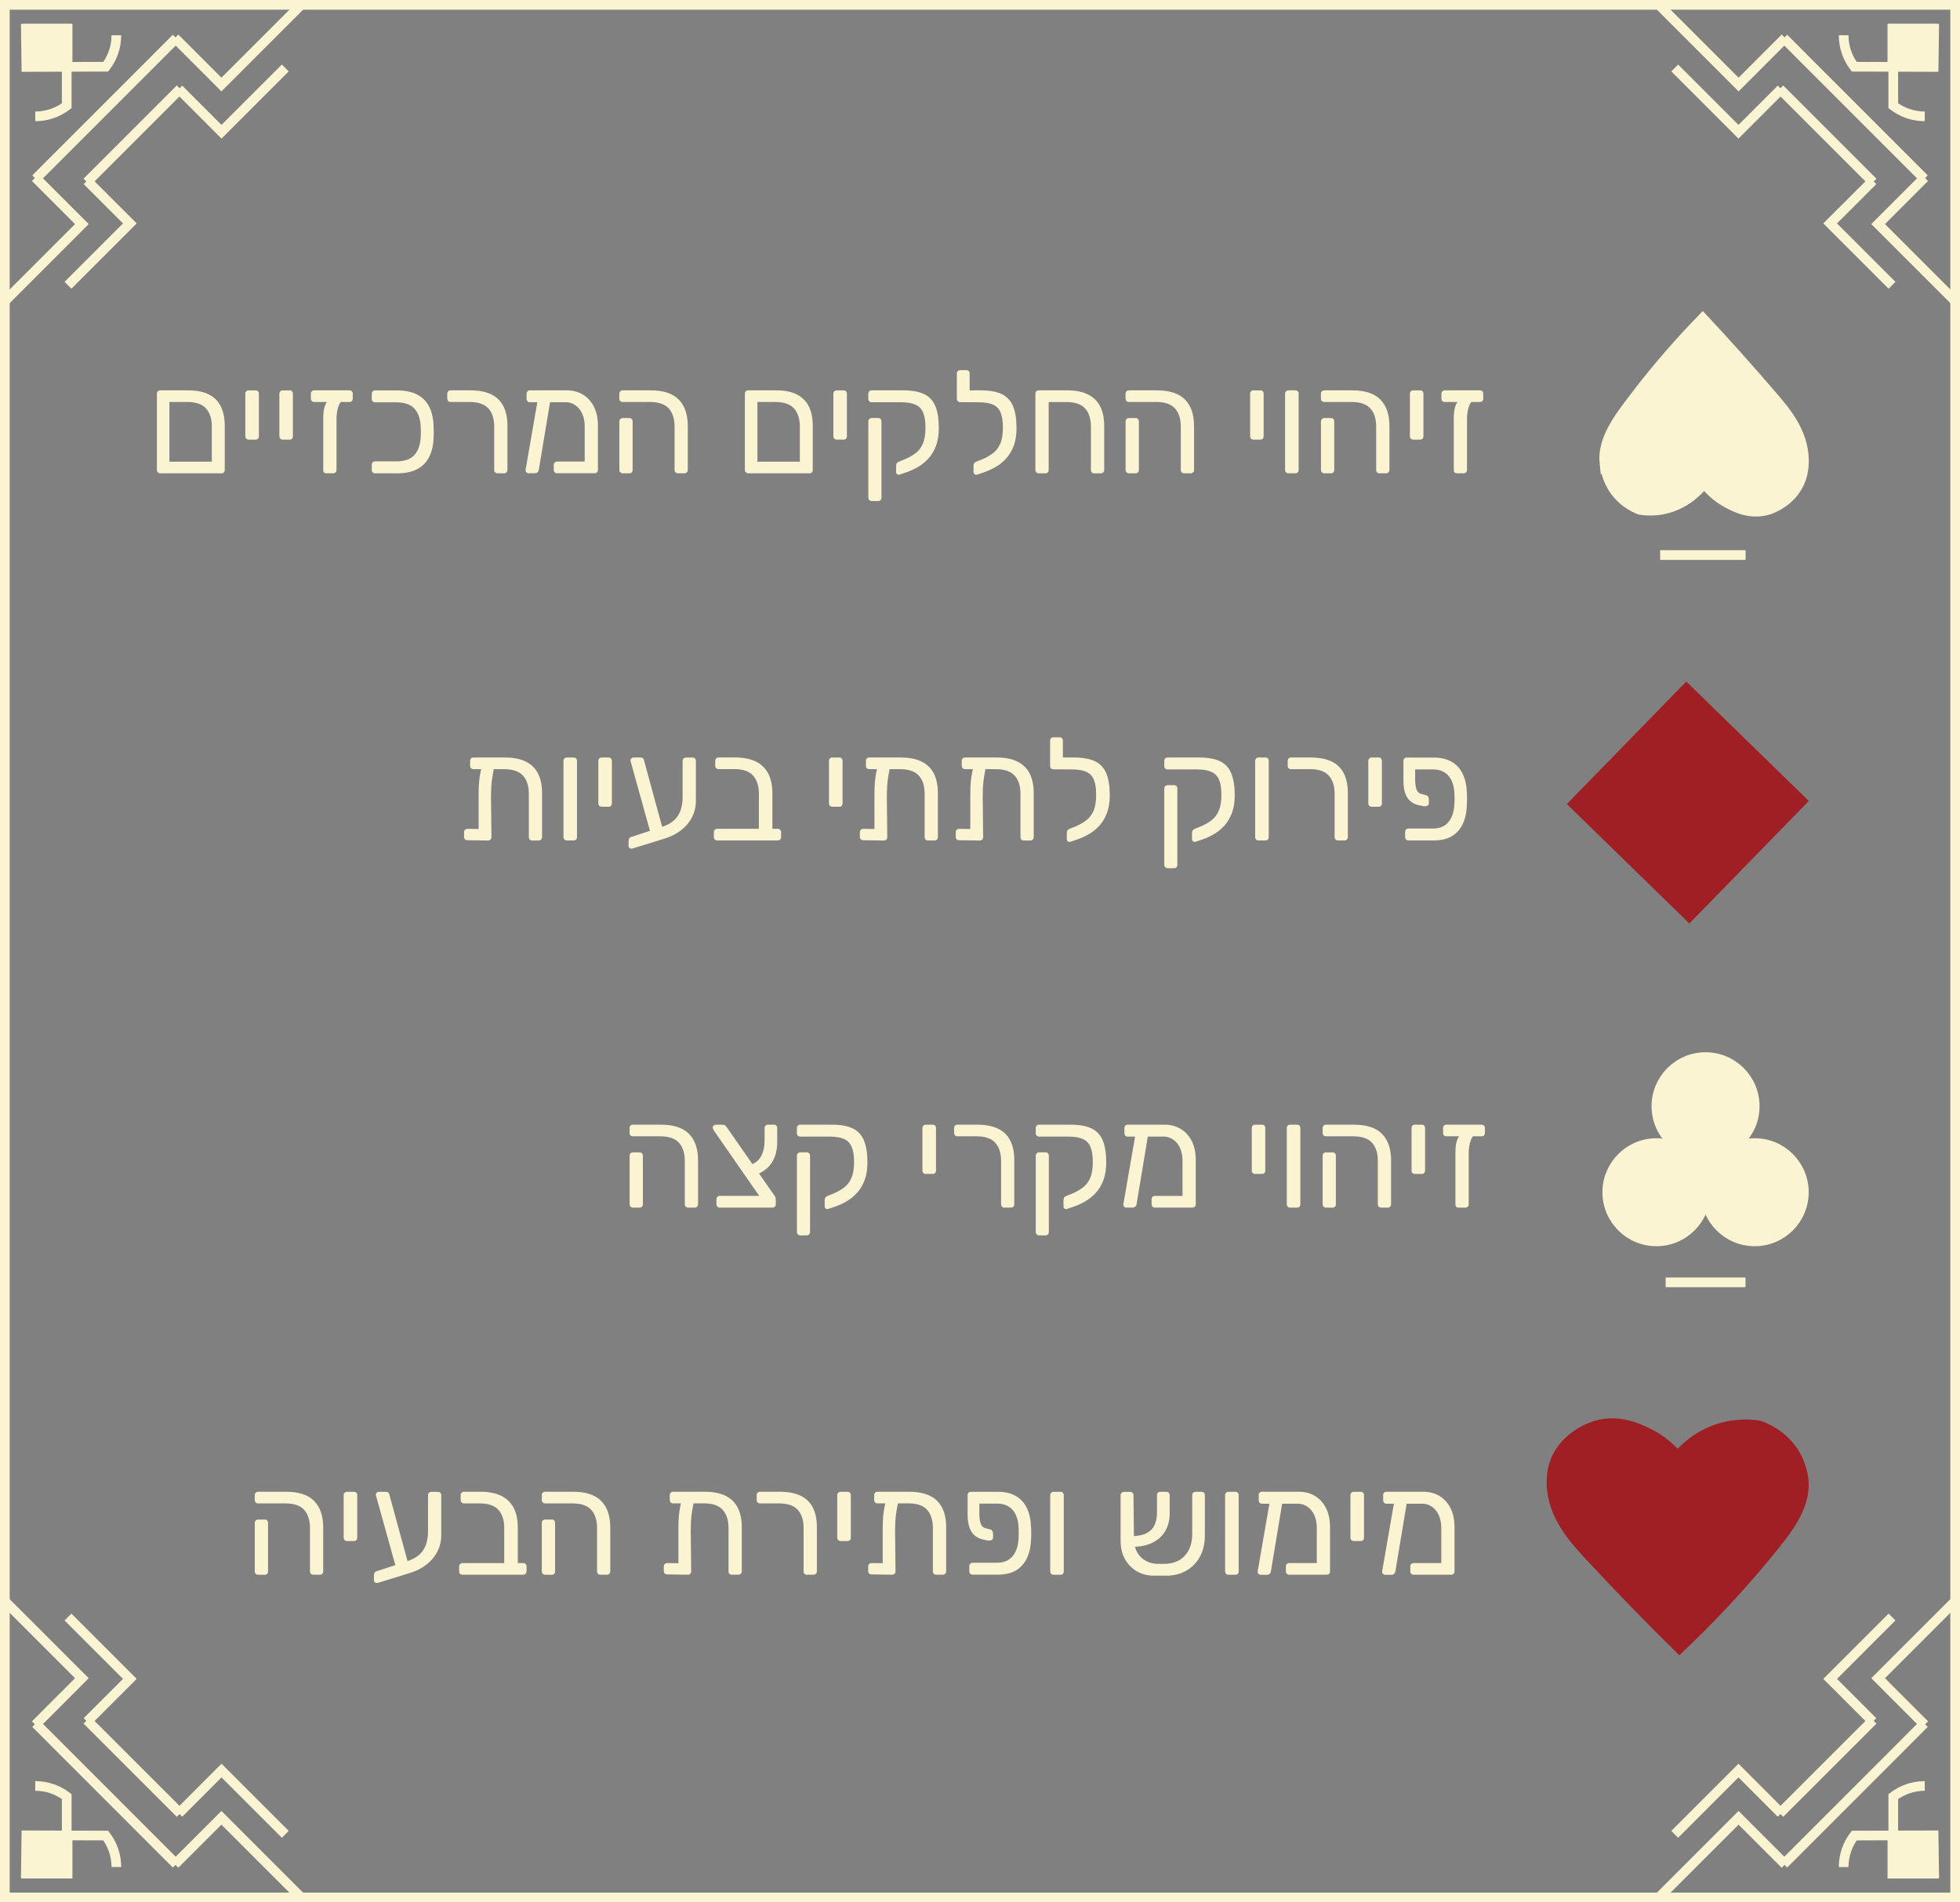 <?xml version="1.0" encoding="UTF-8"?>
<svg id="Layer_2" data-name="Layer 2" xmlns="http://www.w3.org/2000/svg" viewBox="0 0 404.8 392.88">
  <rect x="0" y="0" width="404.8" height="392.88" fill="#808080" stroke="none"/>
  <defs>
    <style>
      .cls-1 {
        fill: #a01f24;
        stroke: #a01f24;
      }

      .cls-1, .cls-2, .cls-3 {
        stroke-miterlimit: 10;
        stroke-width: 2px;
      }

      .cls-2, .cls-3 {
        stroke: #faf4d3;
      }

      .cls-2, .cls-4 {
        fill: #faf4d3;
      }

      .cls-3 {
        fill: none;
      }

      .cls-4 {
        stroke-width: 0px;
      }
    </style>
  </defs>
  <g id="Layer_1-2" data-name="Layer 1">
    <g>
      <g>
        <path class="cls-2" d="M331.37,95.79c-.54-4.99,2.88-9.39,6.05-13.57,4.95-6.54,9.94-12.11,14.25-16.54,4.49,4.8,9.41,10.27,14.78,16.54,2.51,2.93,5.96,7.08,6.11,12.61.05,1.9-.29,3.22-.54,3.96-1.65,4.86-6.35,6.37-6.77,6.5-3.75,1.14-6.89-.52-8.47-1.36-2.36-1.25-3.94-2.95-4.84-4.07-.89,1.13-2.46,2.83-4.84,4.07-3.63,1.9-6.98,1.6-8.43,1.36-.03,0-.04,0-.07-.02-1.08-.42-4.19-1.8-6.01-5.42-.12-.24-.98-1.98-1.21-4.07Z"/>
        <line class="cls-2" x1="342.87" y1="114.63" x2="360.52" y2="114.63"/>
      </g>
      <g>
        <path class="cls-4" d="M33.1,97.75c-.2,0-.36-.06-.5-.2-.13-.13-.19-.29-.19-.49v-15.75c0-.2.06-.37.19-.5.13-.13.29-.19.5-.19h5.73c1.72,0,3.14.27,4.26.83,1.12.55,1.96,1.37,2.5,2.45s.83,2.43.83,4.05v9.12c0,.2-.06.37-.18.49-.12.13-.29.2-.51.2h-12.63ZM34.99,95.35h8.76v-7.26c0-1.6-.4-2.84-1.2-3.73-.8-.89-2.09-1.34-3.87-1.34h-3.69v12.33Z"/>
        <path class="cls-4" d="M51.37,90.79c-.2,0-.37-.07-.5-.19-.13-.13-.2-.29-.2-.5v-8.79c0-.2.07-.37.2-.5.13-.13.29-.19.5-.19h1.44c.2,0,.36.07.48.19.12.13.18.3.18.5v8.79c0,.2-.06.37-.18.5-.12.13-.28.19-.48.19h-1.44Z"/>
        <path class="cls-4" d="M58.39,90.79c-.2,0-.37-.07-.49-.19s-.2-.29-.2-.5v-8.79c0-.2.06-.37.2-.5s.29-.19.49-.19h1.44c.2,0,.36.07.48.19.12.13.18.3.18.5v8.79c0,.2-.06.37-.18.5-.12.13-.28.19-.48.19h-1.44Z"/>
        <path class="cls-4" d="M64.9,83.02c-.2,0-.37-.06-.5-.19-.13-.13-.2-.29-.2-.5v-1.02c0-.2.06-.37.2-.5.13-.13.29-.19.5-.19h7.26c.22,0,.39.07.51.19.12.13.18.3.18.5v1.02c0,.2-.06.37-.18.5s-.29.19-.51.19h-7.26ZM67.42,97.75c-.44,0-.66-.22-.66-.66v-10.71c0-1.18.14-2.1.42-2.76.28-.66.62-.99,1.02-.99h2.97c-.5,0-.91.38-1.21,1.14-.31.76-.46,1.7-.46,2.82v10.5c0,.2-.07.36-.21.48-.14.12-.31.18-.51.18h-1.35Z"/>
        <path class="cls-4" d="M77.47,97.75c-.2,0-.37-.06-.5-.2-.13-.13-.19-.29-.19-.49v-1.08c0-.2.06-.37.19-.5.13-.13.29-.19.5-.19h4.29c1.78,0,3.06-.44,3.84-1.33.78-.89,1.21-2.13,1.29-3.73.02-.44.03-.79.03-1.05s-.01-.6-.03-1.02c-.06-1.6-.48-2.85-1.27-3.74s-2.08-1.33-3.86-1.33h-4.29c-.2,0-.37-.06-.5-.2-.13-.13-.19-.29-.19-.49v-1.08c0-.2.06-.37.19-.5.13-.13.29-.19.5-.19h4.44c1.76,0,3.19.3,4.29.88,1.1.59,1.92,1.44,2.47,2.55.55,1.11.84,2.45.88,4.01.02.4.03.77.03,1.11s0,.72-.03,1.14c-.04,1.54-.33,2.87-.88,3.99s-1.38,1.98-2.47,2.57c-1.1.59-2.53.88-4.29.88h-4.44Z"/>
        <path class="cls-4" d="M102.76,97.75c-.2,0-.37-.06-.5-.2-.13-.13-.19-.29-.19-.49v-8.97c0-1.6-.4-2.84-1.2-3.73-.8-.89-2.09-1.34-3.87-1.34h-3.93c-.2,0-.37-.06-.5-.19-.13-.13-.2-.29-.2-.5v-1.02c0-.2.06-.37.2-.5.13-.13.29-.19.5-.19h4.08c1.72,0,3.14.27,4.27.81,1.13.54,1.97,1.36,2.54,2.45.56,1.09.84,2.45.84,4.06v9.12c0,.2-.06.37-.2.49-.13.13-.29.2-.49.2h-1.35Z"/>
        <path class="cls-4" d="M109.15,97.75c-.18,0-.33-.07-.45-.21s-.17-.31-.15-.51l2.55-14.7c.04-.2.13-.36.27-.46.14-.11.31-.14.51-.11l1.2.06c.2.02.36.1.48.25.12.15.16.33.12.52l-2.4,14.43c-.02.2-.11.37-.26.51-.15.14-.33.21-.52.21h-1.35ZM116.74,83.08h-7.29c-.22,0-.39-.06-.51-.2-.12-.13-.18-.29-.18-.49v-1.08c0-.2.06-.37.18-.5.12-.13.29-.19.51-.19h7.62c1.24,0,2.34.29,3.31.87s1.73,1.42,2.28,2.5c.55,1.09.83,2.41.83,3.94v9.12c0,.2-.06.37-.18.49-.12.13-.29.2-.51.2h-7.74c-.2,0-.37-.06-.49-.2-.13-.13-.2-.29-.2-.49v-1.02c0-.2.06-.36.2-.5.13-.13.29-.2.49-.2h5.7v-7.23c0-1.02-.17-1.91-.52-2.67-.35-.76-.83-1.34-1.44-1.75s-1.29-.62-2.05-.62Z"/>
        <path class="cls-4" d="M140.02,97.75c-.2,0-.37-.06-.5-.2-.13-.13-.2-.29-.2-.49v-8.97c0-1.6-.4-2.84-1.2-3.73-.8-.89-2.09-1.34-3.87-1.34h-5.64c-.2,0-.37-.06-.5-.19s-.2-.29-.2-.5v-1.02c0-.2.07-.37.2-.5.13-.13.29-.19.5-.19h5.79c2.6,0,4.52.63,5.77,1.89s1.88,3.09,1.88,5.49v9.06c0,.2-.06.37-.19.49-.13.13-.3.2-.5.2h-1.35ZM128.62,97.75c-.2,0-.37-.06-.5-.2-.13-.13-.2-.29-.2-.49v-10.02c0-.2.07-.36.2-.5.13-.13.29-.2.5-.2h1.38c.2,0,.36.07.48.2.12.13.18.29.18.5v10.02c0,.2-.06.37-.18.49-.12.13-.28.2-.48.2h-1.38Z"/>
        <path class="cls-4" d="M154.54,97.75c-.2,0-.37-.06-.5-.2-.13-.13-.2-.29-.2-.49v-15.75c0-.2.07-.37.2-.5.13-.13.29-.19.5-.19h5.73c1.72,0,3.14.27,4.26.83,1.12.55,1.95,1.37,2.5,2.45.55,1.08.83,2.43.83,4.05v9.12c0,.2-.06.37-.18.49-.12.13-.29.2-.51.2h-12.63ZM156.43,95.35h8.76v-7.26c0-1.6-.4-2.84-1.2-3.73-.8-.89-2.09-1.34-3.87-1.34h-3.69v12.33Z"/>
        <path class="cls-4" d="M172.81,90.79c-.2,0-.37-.07-.49-.19s-.2-.29-.2-.5v-8.79c0-.2.06-.37.2-.5s.29-.19.49-.19h1.44c.2,0,.36.07.48.19.12.13.18.3.18.5v8.79c0,.2-.06.37-.18.5-.12.13-.28.19-.48.19h-1.44Z"/>
        <path class="cls-4" d="M185.8,98.02c-.18.06-.34.04-.5-.07-.15-.11-.22-.27-.22-.46v-1.38c0-.18.05-.34.17-.48.11-.14.27-.25.5-.33l1.14-.45c.8-.34,1.53-.75,2.17-1.23.65-.48,1.16-1.14,1.53-1.98.37-.84.55-1.94.55-3.3s-.16-2.33-.48-3.11c-.32-.77-.85-1.32-1.58-1.65-.73-.33-1.71-.5-2.96-.5h-6.09c-.2,0-.37-.06-.5-.2-.13-.13-.2-.29-.2-.49v-1.08c0-.2.07-.37.2-.5.13-.13.29-.19.5-.19h6.48c1.84,0,3.29.26,4.37.78,1.07.52,1.84,1.36,2.31,2.5.47,1.15.7,2.66.7,4.52,0,1.4-.19,2.61-.57,3.63s-.9,1.89-1.54,2.61c-.65.72-1.38,1.31-2.19,1.79-.81.47-1.66.85-2.54,1.15l-1.26.42ZM180.04,103.48c-.2,0-.37-.07-.5-.2-.13-.13-.2-.29-.2-.5v-15.75c0-.2.07-.36.2-.5.13-.13.29-.2.5-.2h1.32c.22,0,.39.07.51.2.12.13.18.29.18.5v15.75c0,.2-.06.36-.18.5-.12.13-.29.2-.51.2h-1.32Z"/>
        <path class="cls-4" d="M201.88,83.08l-3.57-.03c-.2,0-.37-.06-.49-.18-.13-.12-.2-.28-.2-.48v-5.25c0-.2.06-.37.2-.5s.29-.19.49-.19h1.26c.22,0,.39.07.51.19.12.13.18.3.18.5v3.48h1.68l-.06,2.46ZM201.82,98.02c-.18.06-.35.04-.51-.07-.16-.11-.24-.27-.24-.46v-1.38c0-.18.05-.34.17-.48.11-.14.27-.25.49-.33l1.17-.45c.78-.34,1.5-.75,2.15-1.23.65-.48,1.16-1.14,1.53-1.98.37-.84.55-1.94.55-3.3s-.16-2.33-.46-3.11c-.31-.77-.83-1.32-1.56-1.65-.73-.33-1.72-.5-2.98-.5h-.9c-.2,0-.37-.06-.5-.2-.13-.13-.19-.29-.19-.49v-1.08c0-.2.06-.37.19-.5.13-.13.29-.19.5-.19h1.32c1.82,0,3.27.26,4.35.78s1.86,1.36,2.33,2.5c.47,1.15.71,2.66.71,4.52,0,1.4-.19,2.61-.57,3.63s-.9,1.89-1.54,2.61c-.65.72-1.38,1.31-2.21,1.79-.82.47-1.67.85-2.55,1.15l-1.23.42Z"/>
        <path class="cls-4" d="M214.54,97.75c-.2,0-.37-.06-.5-.2-.13-.13-.2-.29-.2-.49v-15.75c0-.2.07-.37.2-.5.13-.13.29-.19.5-.19h5.85c1.72,0,3.15.27,4.28.83,1.13.55,1.97,1.37,2.54,2.46.56,1.09.84,2.46.84,4.1v9.06c0,.2-.07.37-.2.49-.13.13-.29.2-.5.2h-1.35c-.22,0-.39-.06-.51-.2-.12-.13-.18-.29-.18-.49v-8.97c0-1.6-.4-2.84-1.2-3.73-.8-.89-2.09-1.34-3.87-1.34h-3.66v14.04c0,.2-.06.37-.18.49-.12.13-.28.2-.48.2h-1.38Z"/>
        <path class="cls-4" d="M244.57,97.75c-.2,0-.37-.06-.5-.2-.13-.13-.2-.29-.2-.49v-8.97c0-1.6-.4-2.84-1.2-3.73-.8-.89-2.09-1.34-3.87-1.34h-5.64c-.2,0-.37-.06-.5-.19s-.2-.29-.2-.5v-1.02c0-.2.07-.37.2-.5.13-.13.29-.19.5-.19h5.79c2.6,0,4.52.63,5.78,1.89,1.25,1.26,1.88,3.09,1.88,5.49v9.06c0,.2-.07.37-.2.49-.13.13-.29.2-.5.2h-1.35ZM233.17,97.75c-.2,0-.37-.06-.5-.2-.13-.13-.2-.29-.2-.49v-10.02c0-.2.07-.36.2-.5.13-.13.29-.2.5-.2h1.38c.2,0,.36.07.48.2.12.13.18.29.18.5v10.02c0,.2-.06.37-.18.49-.12.13-.28.2-.48.2h-1.38Z"/>
        <path class="cls-4" d="M258.88,90.79c-.2,0-.37-.07-.5-.19-.13-.13-.19-.29-.19-.5v-8.79c0-.2.06-.37.19-.5.13-.13.29-.19.5-.19h1.44c.2,0,.36.07.48.19.12.13.18.3.18.5v8.79c0,.2-.06.37-.18.5-.12.13-.28.19-.48.19h-1.44Z"/>
        <path class="cls-4" d="M266.11,97.75c-.2,0-.37-.06-.5-.2-.13-.13-.2-.29-.2-.49v-15.75c0-.2.06-.37.2-.5.13-.13.29-.19.5-.19h1.41c.22,0,.39.07.51.19.12.13.18.3.18.5v15.75c0,.2-.06.37-.18.49-.12.13-.29.2-.51.2h-1.41Z"/>
        <path class="cls-4" d="M284.92,97.75c-.2,0-.37-.06-.5-.2-.13-.13-.2-.29-.2-.49v-8.97c0-1.6-.4-2.84-1.2-3.73-.8-.89-2.09-1.34-3.87-1.34h-5.64c-.2,0-.37-.06-.5-.19-.13-.13-.2-.29-.2-.5v-1.02c0-.2.06-.37.2-.5.13-.13.29-.19.5-.19h5.79c2.6,0,4.53.63,5.78,1.89s1.88,3.09,1.88,5.49v9.06c0,.2-.07.37-.2.49-.13.13-.29.2-.49.2h-1.35ZM273.52,97.75c-.2,0-.37-.06-.5-.2-.13-.13-.2-.29-.2-.49v-10.02c0-.2.06-.36.2-.5s.29-.2.5-.2h1.38c.2,0,.36.07.48.2.12.13.18.29.18.5v10.02c0,.2-.06.37-.18.49-.12.13-.28.2-.48.2h-1.38Z"/>
        <path class="cls-4" d="M291.88,90.79c-.2,0-.37-.07-.5-.19-.13-.13-.19-.29-.19-.5v-8.79c0-.2.06-.37.19-.5.13-.13.29-.19.5-.19h1.44c.2,0,.36.07.48.19.12.13.18.3.18.5v8.79c0,.2-.06.37-.18.5-.12.13-.28.19-.48.19h-1.44Z"/>
        <path class="cls-4" d="M298.39,83.02c-.2,0-.37-.06-.49-.19-.13-.13-.2-.29-.2-.5v-1.02c0-.2.06-.37.2-.5s.29-.19.49-.19h7.26c.22,0,.39.07.51.19.12.13.18.3.18.5v1.02c0,.2-.06.37-.18.5s-.29.19-.51.19h-7.26ZM300.91,97.75c-.44,0-.66-.22-.66-.66v-10.71c0-1.18.14-2.1.42-2.76.28-.66.62-.99,1.02-.99h2.97c-.5,0-.91.38-1.21,1.14-.31.76-.47,1.7-.47,2.82v10.5c0,.2-.07.36-.21.48-.14.12-.31.18-.51.18h-1.35Z"/>
      </g>
      <path class="cls-1" d="M372.48,305.44c.69,5.81-3.64,10.93-7.64,15.79-6.26,7.61-12.56,14.09-18,19.25-5.68-5.59-11.89-11.95-18.68-19.25-3.17-3.41-7.53-8.24-7.72-14.67-.06-2.21.37-3.75.69-4.61,2.09-5.65,8.03-7.42,8.56-7.57,4.74-1.33,8.7.61,10.7,1.58,2.99,1.46,4.98,3.43,6.11,4.74,1.12-1.32,3.11-3.3,6.11-4.74,4.4-2.12,8.46-1.88,10.41-1.62.2.03.37.07.56.14,1.53.57,5.18,2.22,7.37,6.22.15.28,1.24,2.3,1.53,4.74Z"/>
      <g>
        <path class="cls-4" d="M64.72,325.23c-.2,0-.37-.06-.5-.19s-.2-.29-.2-.5v-8.97c0-1.6-.4-2.84-1.2-3.74-.8-.89-2.09-1.33-3.87-1.33h-5.64c-.2,0-.37-.07-.5-.2s-.2-.29-.2-.5v-1.02c0-.2.07-.36.2-.49.13-.13.29-.2.5-.2h5.79c2.6,0,4.52.63,5.77,1.89,1.25,1.26,1.88,3.09,1.88,5.49v9.06c0,.2-.06.37-.19.5-.13.13-.3.19-.5.19h-1.35ZM53.32,325.23c-.2,0-.37-.06-.5-.19-.13-.13-.2-.29-.2-.5v-10.02c0-.2.07-.37.2-.5s.29-.19.5-.19h1.38c.2,0,.36.06.48.19.12.13.18.3.18.5v10.02c0,.2-.06.37-.18.5-.12.13-.28.19-.48.19h-1.38Z"/>
        <path class="cls-4" d="M71.68,318.27c-.2,0-.37-.06-.5-.2-.13-.13-.2-.29-.2-.49v-8.79c0-.2.06-.36.2-.49.13-.13.29-.2.5-.2h1.44c.2,0,.36.06.48.2.12.13.18.29.18.49v8.79c0,.2-.06.37-.18.49-.12.13-.28.2-.48.2h-1.44Z"/>
        <path class="cls-4" d="M78.07,326.88c-.2.08-.39.07-.57-.04-.18-.11-.27-.26-.27-.46v-1.02c0-.18.04-.35.12-.51s.21-.27.39-.33l6.33-2.07c1.14-.38,2.02-.87,2.64-1.47.62-.6,1.05-1.3,1.31-2.1.25-.8.38-1.67.38-2.61v-7.47c0-.2.06-.36.19-.49.13-.13.29-.2.5-.2h1.35c.22,0,.39.06.51.2.12.13.18.29.18.49v8.31c0,1.16-.26,2.25-.78,3.29-.52,1.03-1.26,1.93-2.23,2.7-.97.77-2.12,1.36-3.44,1.76l-6.6,2.04ZM82,324.51l-4.23-15.21c-.04-.16-.08-.28-.11-.36s-.04-.16-.04-.24c0-.16.06-.3.18-.42.12-.12.26-.18.42-.18h1.47c.38,0,.61.15.69.45l4.17,15.27-2.55.69Z"/>
        <path class="cls-4" d="M95.53,325.23c-.2,0-.37-.06-.5-.19-.13-.13-.2-.29-.2-.5v-1.02c0-.2.07-.37.2-.5s.29-.19.5-.19h8.61v-7.26c0-1.6-.4-2.84-1.2-3.74-.8-.89-2.09-1.33-3.87-1.33h-3.24c-.2,0-.37-.07-.5-.2s-.19-.29-.19-.5v-1.02c0-.2.06-.36.19-.49.13-.13.29-.2.5-.2h3.39c1.72,0,3.15.28,4.29.84,1.14.56,2,1.38,2.57,2.47.57,1.09.86,2.45.86,4.07v7.35h1.11c.2,0,.37.06.5.19s.2.3.2.5v1.02c0,.2-.07.37-.2.5-.13.13-.29.19-.5.19h-12.51Z"/>
        <path class="cls-4" d="M124,325.23c-.2,0-.37-.06-.5-.19-.13-.13-.19-.29-.19-.5v-8.97c0-1.6-.4-2.84-1.2-3.74-.8-.89-2.09-1.33-3.87-1.33h-5.64c-.2,0-.37-.07-.5-.2-.13-.13-.2-.29-.2-.5v-1.02c0-.2.06-.36.2-.49.13-.13.29-.2.5-.2h5.79c2.6,0,4.52.63,5.77,1.89,1.25,1.26,1.88,3.09,1.88,5.49v9.06c0,.2-.07.37-.19.5-.13.13-.3.19-.5.19h-1.35ZM112.6,325.23c-.2,0-.37-.06-.5-.19s-.2-.29-.2-.5v-10.02c0-.2.06-.37.2-.5.13-.13.29-.19.5-.19h1.38c.2,0,.36.06.48.19s.18.3.18.5v10.02c0,.2-.06.37-.18.5-.12.13-.28.19-.48.19h-1.38Z"/>
        <path class="cls-4" d="M141.73,309.03h.75c.3,0,.52.08.67.22.15.15.21.34.2.56-.16.84-.3,1.6-.41,2.28-.11.68-.19,1.36-.22,2.02-.04.67-.06,1.42-.06,2.26l.09,8.16c0,.2-.06.37-.19.5-.13.13-.3.19-.5.19l-4.26-.06c-.2,0-.37-.06-.5-.18-.13-.12-.2-.29-.2-.51v-.96c0-.2.06-.37.2-.5.13-.13.29-.19.5-.19l2.31.03v-6.36c0-.82,0-1.58.03-2.27.02-.69.08-1.38.18-2.08.1-.7.26-1.49.48-2.37.06-.22.15-.4.28-.54.13-.14.35-.21.65-.21ZM139.03,310.5c-.2,0-.37-.07-.5-.2s-.2-.29-.2-.5v-1.02c0-.2.07-.36.2-.49.13-.13.29-.2.5-.2h6.51c1.72,0,3.15.28,4.28.82,1.13.55,1.97,1.37,2.54,2.46.56,1.09.84,2.44.84,4.04v9.12c0,.2-.07.37-.2.5-.13.13-.29.19-.5.19h-1.35c-.22,0-.39-.06-.51-.19-.12-.13-.18-.29-.18-.5v-8.97c0-1.6-.4-2.84-1.2-3.74-.8-.89-2.09-1.33-3.87-1.33h-6.36Z"/>
        <path class="cls-4" d="M166.66,325.23c-.2,0-.37-.06-.5-.19-.13-.13-.19-.29-.19-.5v-8.97c0-1.6-.4-2.84-1.2-3.74-.8-.89-2.09-1.33-3.87-1.33h-3.93c-.2,0-.37-.07-.5-.2-.13-.13-.19-.29-.19-.5v-1.02c0-.2.06-.36.19-.49s.29-.2.5-.2h4.08c1.72,0,3.15.27,4.28.81,1.13.54,1.97,1.35,2.54,2.44.56,1.09.84,2.44.84,4.07v9.12c0,.2-.07.37-.2.5-.13.13-.29.19-.5.19h-1.35Z"/>
        <path class="cls-4" d="M173.62,318.27c-.2,0-.37-.06-.5-.2-.13-.13-.2-.29-.2-.49v-8.79c0-.2.07-.36.2-.49.13-.13.29-.2.5-.2h1.44c.2,0,.36.06.48.2.12.13.18.29.18.49v8.79c0,.2-.06.37-.18.49-.12.13-.28.2-.48.2h-1.44Z"/>
        <path class="cls-4" d="M183.94,309.03h.75c.3,0,.52.08.67.22.15.15.21.34.2.56-.16.84-.3,1.6-.41,2.28-.11.68-.19,1.36-.23,2.02-.04.67-.06,1.42-.06,2.26l.09,8.16c0,.2-.07.37-.19.5-.13.13-.3.19-.5.19l-4.26-.06c-.2,0-.37-.06-.49-.18-.13-.12-.2-.29-.2-.51v-.96c0-.2.06-.37.2-.5.13-.13.29-.19.49-.19l2.31.03v-6.36c0-.82,0-1.58.03-2.27.02-.69.08-1.38.18-2.08.1-.7.26-1.49.48-2.37.06-.22.16-.4.29-.54.13-.14.35-.21.65-.21ZM181.24,310.5c-.2,0-.37-.07-.5-.2s-.2-.29-.2-.5v-1.02c0-.2.07-.36.2-.49.13-.13.29-.2.5-.2h6.51c1.72,0,3.14.28,4.28.82,1.13.55,1.97,1.37,2.54,2.46.56,1.09.84,2.44.84,4.04v9.12c0,.2-.07.37-.2.5-.13.13-.29.19-.5.19h-1.35c-.22,0-.39-.06-.51-.19-.12-.13-.18-.29-.18-.5v-8.97c0-1.6-.4-2.84-1.2-3.74-.8-.89-2.09-1.33-3.87-1.33h-6.36Z"/>
        <path class="cls-4" d="M202.27,310.56v2.34c.02.72.11,1.32.29,1.8.17.48.47.78.92.9l1.11.3c.16.04.29.15.38.32s.13.38.13.62v.75c0,.22-.11.38-.33.48-.22.1-.46.13-.72.09l-1.17-.24c-.64-.16-1.19-.45-1.65-.86-.46-.41-.81-.97-1.04-1.68-.23-.71-.35-1.57-.35-2.57v-4.02c0-.2.06-.36.18-.49.12-.13.29-.2.51-.2h5.55c1.5,0,2.75.29,3.75.88s1.76,1.44,2.28,2.55c.52,1.11.8,2.44.84,4,.02.3.03.68.03,1.12s-.01.83-.03,1.12c-.04,1.54-.32,2.87-.84,3.99-.52,1.12-1.28,1.98-2.28,2.57s-2.25.88-3.75.88h-5.19c-.2,0-.37-.06-.5-.19s-.2-.29-.2-.5v-1.08c0-.2.06-.36.2-.49.13-.13.29-.2.5-.2h5.04c1.38,0,2.44-.45,3.19-1.33s1.17-2.13,1.25-3.74c.02-.3.03-.64.03-1.04s-.01-.73-.03-1.04c-.04-1.6-.45-2.84-1.21-3.73-.77-.89-1.84-1.33-3.22-1.33h-3.66Z"/>
        <path class="cls-4" d="M217.6,325.23c-.2,0-.37-.06-.5-.19s-.2-.29-.2-.5v-15.75c0-.2.06-.36.2-.49.13-.13.29-.2.5-.2h1.41c.22,0,.39.06.51.2.12.13.18.29.18.49v15.75c0,.2-.06.37-.18.5-.12.13-.29.19-.51.19h-1.41Z"/>
        <path class="cls-4" d="M240.19,322.98c1.3.02,2.39-.22,3.29-.72.89-.5,1.57-1.21,2.04-2.15.47-.93.71-2,.71-3.19v-8.13c0-.2.06-.36.19-.49.13-.13.29-.2.5-.2h1.26c.2,0,.36.06.48.2.12.13.18.29.18.49v8.34c0,1.28-.2,2.44-.6,3.47-.4,1.03-.97,1.91-1.71,2.64-.74.73-1.62,1.29-2.62,1.67-1.01.38-2.13.55-3.35.51h-2.25c-1.3,0-2.47-.3-3.51-.9s-1.86-1.44-2.46-2.52c-.6-1.08-.9-2.33-.9-3.75v-9.45c0-.2.07-.36.2-.49.13-.13.29-.2.5-.2h1.26c.2,0,.37.06.5.2.13.13.2.29.2.49l.09,8.85c0,1.72.48,3.04,1.44,3.96s2.18,1.38,3.66,1.38h.93ZM233.53,319.47l-.06-2.19c1.48-.02,2.61-.24,3.39-.67.78-.43,1.32-1,1.63-1.73.31-.72.46-1.51.46-2.37v-3.72c0-.2.06-.36.18-.49.12-.13.29-.2.51-.2h1.23c.2,0,.37.06.5.2.13.13.2.29.2.49v3.84c0,1.3-.29,2.47-.87,3.51s-1.47,1.86-2.66,2.46-2.7.89-4.51.87Z"/>
        <path class="cls-4" d="M253.72,325.23c-.2,0-.37-.06-.5-.19s-.2-.29-.2-.5v-15.75c0-.2.06-.36.2-.49.13-.13.29-.2.5-.2h1.41c.22,0,.39.06.51.2.12.13.18.29.18.49v15.75c0,.2-.06.37-.18.5-.12.13-.29.19-.51.19h-1.41Z"/>
        <path class="cls-4" d="M260.35,325.23c-.18,0-.33-.07-.45-.21-.12-.14-.17-.31-.15-.51l2.55-14.7c.04-.2.13-.35.27-.46.14-.11.31-.15.51-.11l1.2.06c.2.02.36.11.48.26.12.15.16.33.12.53l-2.4,14.43c-.02.2-.11.37-.25.51-.15.14-.33.21-.53.21h-1.35ZM267.94,310.56h-7.29c-.22,0-.39-.07-.51-.2-.12-.13-.18-.29-.18-.5v-1.08c0-.2.06-.36.18-.49.12-.13.29-.2.51-.2h7.62c1.24,0,2.34.29,3.31.87s1.73,1.42,2.28,2.5c.55,1.09.83,2.41.83,3.95v9.12c0,.2-.06.37-.18.5-.12.13-.29.19-.51.19h-7.74c-.2,0-.36-.06-.49-.19s-.2-.29-.2-.5v-1.02c0-.2.06-.37.2-.5.13-.13.29-.19.49-.19h5.7v-7.23c0-1.02-.17-1.91-.52-2.67-.35-.76-.83-1.35-1.44-1.76-.61-.41-1.29-.61-2.05-.61Z"/>
        <path class="cls-4" d="M279.61,318.27c-.2,0-.37-.06-.5-.2-.13-.13-.2-.29-.2-.49v-8.79c0-.2.06-.36.2-.49.13-.13.29-.2.5-.2h1.44c.2,0,.36.06.48.2.12.13.18.29.18.49v8.79c0,.2-.06.37-.18.49-.12.13-.28.2-.48.2h-1.44Z"/>
        <path class="cls-4" d="M286.06,325.23c-.18,0-.33-.07-.45-.21-.12-.14-.17-.31-.15-.51l2.55-14.7c.04-.2.13-.35.27-.46.14-.11.31-.15.51-.11l1.2.06c.2.02.36.11.48.26.12.15.16.33.12.53l-2.4,14.43c-.02.2-.11.37-.25.51-.15.14-.33.21-.53.21h-1.35ZM293.65,310.56h-7.29c-.22,0-.39-.07-.51-.2s-.18-.29-.18-.5v-1.08c0-.2.06-.36.18-.49.12-.13.29-.2.51-.2h7.62c1.24,0,2.34.29,3.31.87s1.73,1.42,2.28,2.5.83,2.41.83,3.95v9.12c0,.2-.06.37-.18.5-.12.13-.29.19-.51.19h-7.74c-.2,0-.37-.06-.5-.19s-.2-.29-.2-.5v-1.02c0-.2.06-.37.2-.5.13-.13.29-.19.5-.19h5.7v-7.23c0-1.02-.17-1.91-.52-2.67-.35-.76-.83-1.35-1.44-1.76-.61-.41-1.29-.61-2.05-.61Z"/>
      </g>
      <g>
        <path class="cls-4" d="M100.48,157.38h.75c.3,0,.53.08.67.23.15.15.21.33.2.55-.16.84-.29,1.6-.41,2.28-.11.68-.18,1.36-.22,2.03s-.06,1.43-.06,2.27l.09,8.16c0,.2-.07.37-.2.49-.13.13-.29.2-.5.2l-4.26-.06c-.2,0-.37-.06-.5-.18-.13-.12-.2-.29-.2-.51v-.96c0-.2.06-.36.2-.5s.29-.2.5-.2l2.31.03v-6.36c0-.82,0-1.57.03-2.26.02-.69.08-1.38.18-2.08.1-.7.26-1.49.48-2.37.06-.22.15-.4.28-.54.13-.14.35-.21.65-.21ZM97.78,158.85c-.2,0-.37-.06-.5-.19s-.19-.29-.19-.5v-1.02c0-.2.06-.37.19-.5.13-.13.29-.19.5-.19h6.51c1.72,0,3.15.27,4.28.83,1.13.55,1.97,1.37,2.54,2.46.56,1.09.84,2.44.84,4.04v9.12c0,.2-.07.37-.2.49-.13.13-.29.2-.49.2h-1.35c-.22,0-.39-.06-.51-.2-.12-.13-.18-.29-.18-.49v-8.97c0-1.6-.4-2.84-1.2-3.73-.8-.89-2.09-1.34-3.87-1.34h-6.36Z"/>
        <path class="cls-4" d="M117.07,173.58c-.2,0-.37-.06-.5-.2-.13-.13-.19-.29-.19-.49v-15.75c0-.2.06-.37.19-.5.13-.13.29-.19.5-.19h1.41c.22,0,.39.07.51.19.12.13.18.3.18.5v15.75c0,.2-.06.37-.18.49-.12.13-.29.2-.51.2h-1.41Z"/>
        <path class="cls-4" d="M124.27,166.62c-.2,0-.37-.07-.5-.19-.13-.13-.19-.29-.19-.5v-8.79c0-.2.06-.37.19-.5.13-.13.29-.19.5-.19h1.44c.2,0,.36.07.48.19.12.13.18.3.18.5v8.79c0,.2-.06.37-.18.5-.12.13-.28.19-.48.19h-1.44Z"/>
        <path class="cls-4" d="M130.66,175.23c-.2.08-.39.06-.57-.04-.18-.11-.27-.27-.27-.46v-1.02c0-.18.04-.35.12-.51.08-.16.21-.27.39-.33l6.33-2.07c1.14-.38,2.02-.87,2.64-1.47.62-.6,1.05-1.3,1.3-2.1.25-.8.38-1.67.38-2.61v-7.47c0-.2.06-.37.2-.5.13-.13.29-.19.5-.19h1.35c.22,0,.39.07.51.19.12.13.18.3.18.5v8.31c0,1.16-.26,2.25-.78,3.28-.52,1.03-1.27,1.93-2.24,2.7s-2.12,1.35-3.43,1.75l-6.6,2.04ZM134.59,172.86l-4.23-15.21c-.04-.16-.08-.28-.1-.36-.03-.08-.05-.16-.05-.24,0-.16.06-.3.18-.42s.26-.18.42-.18h1.47c.38,0,.61.15.69.45l4.17,15.27-2.55.69Z"/>
        <path class="cls-4" d="M148.12,173.58c-.2,0-.37-.06-.49-.2-.13-.13-.2-.29-.2-.49v-1.02c0-.2.06-.36.2-.5.13-.13.29-.2.49-.2h8.61v-7.26c0-1.6-.4-2.84-1.2-3.73-.8-.89-2.09-1.34-3.87-1.34h-3.24c-.2,0-.37-.06-.5-.19-.13-.13-.2-.29-.2-.5v-1.02c0-.2.06-.37.2-.5.13-.13.29-.19.5-.19h3.39c1.72,0,3.15.28,4.29.84s2,1.39,2.56,2.48c.57,1.09.86,2.44.86,4.06v7.35h1.11c.2,0,.36.07.5.2.13.13.19.29.19.5v1.02c0,.2-.07.37-.19.49s-.3.2-.5.2h-12.51Z"/>
        <path class="cls-4" d="M171.91,166.62c-.2,0-.37-.07-.5-.19-.13-.13-.2-.29-.2-.5v-8.79c0-.2.06-.37.2-.5.13-.13.29-.19.5-.19h1.44c.2,0,.36.07.48.19.12.13.18.3.18.5v8.79c0,.2-.06.37-.18.5-.12.13-.28.19-.48.19h-1.44Z"/>
        <path class="cls-4" d="M182.23,157.38h.75c.3,0,.53.08.67.23.15.15.21.33.2.55-.16.84-.29,1.6-.41,2.28-.11.68-.18,1.36-.22,2.03s-.06,1.43-.06,2.27l.09,8.16c0,.2-.07.37-.2.49-.13.13-.29.2-.5.2l-4.26-.06c-.2,0-.37-.06-.5-.18-.13-.12-.2-.29-.2-.51v-.96c0-.2.06-.36.2-.5s.29-.2.5-.2l2.31.03v-6.36c0-.82,0-1.57.03-2.26.02-.69.08-1.38.18-2.08.1-.7.26-1.49.48-2.37.06-.22.15-.4.28-.54.13-.14.35-.21.65-.21ZM179.53,158.85c-.2,0-.37-.06-.5-.19s-.19-.29-.19-.5v-1.02c0-.2.06-.37.19-.5.13-.13.29-.19.5-.19h6.51c1.72,0,3.15.27,4.28.83,1.13.55,1.97,1.37,2.54,2.46.56,1.09.84,2.44.84,4.04v9.12c0,.2-.07.37-.2.49-.13.13-.29.2-.49.2h-1.35c-.22,0-.39-.06-.51-.2-.12-.13-.18-.29-.18-.49v-8.97c0-1.6-.4-2.84-1.2-3.73-.8-.89-2.09-1.34-3.87-1.34h-6.36Z"/>
        <path class="cls-4" d="M202.03,157.38h.75c.3,0,.53.08.68.23s.21.33.19.55c-.16.84-.29,1.6-.41,2.28-.11.68-.18,1.36-.22,2.03s-.06,1.43-.06,2.27l.09,8.16c0,.2-.07.37-.2.49-.13.13-.29.2-.5.2l-4.26-.06c-.2,0-.37-.06-.5-.18-.13-.12-.2-.29-.2-.51v-.96c0-.2.07-.36.2-.5.13-.13.29-.2.5-.2l2.31.03v-6.36c0-.82.01-1.57.03-2.26s.08-1.38.18-2.08c.1-.7.26-1.49.48-2.37.06-.22.15-.4.29-.54.13-.14.34-.21.64-.21ZM199.33,158.85c-.2,0-.37-.06-.5-.19-.13-.13-.2-.29-.2-.5v-1.02c0-.2.06-.37.2-.5.13-.13.29-.19.5-.19h6.51c1.72,0,3.14.27,4.27.83,1.13.55,1.98,1.37,2.54,2.46.56,1.09.84,2.44.84,4.04v9.12c0,.2-.06.37-.19.49-.13.13-.3.2-.5.2h-1.35c-.22,0-.39-.06-.51-.2-.12-.13-.18-.29-.18-.49v-8.97c0-1.6-.4-2.84-1.2-3.73-.8-.89-2.09-1.34-3.87-1.34h-6.36Z"/>
        <path class="cls-4" d="M221.14,158.91l-3.57-.03c-.2,0-.37-.06-.5-.18s-.19-.28-.19-.48v-5.25c0-.2.06-.37.19-.5.13-.13.29-.19.5-.19h1.26c.22,0,.39.07.51.19.12.13.18.3.18.5v3.48h1.68l-.06,2.46ZM221.08,173.85c-.18.06-.35.04-.51-.07-.16-.11-.24-.27-.24-.46v-1.38c0-.18.05-.34.16-.48.11-.14.28-.25.5-.33l1.17-.45c.78-.34,1.5-.75,2.15-1.23.65-.48,1.16-1.14,1.53-1.98.37-.84.55-1.94.55-3.3s-.16-2.33-.46-3.11c-.31-.77-.83-1.32-1.56-1.65-.73-.33-1.72-.5-2.98-.5h-.9c-.2,0-.37-.06-.5-.2-.13-.13-.2-.29-.2-.49v-1.08c0-.2.07-.37.2-.5.13-.13.29-.19.5-.19h1.32c1.82,0,3.27.26,4.35.78s1.85,1.36,2.33,2.5c.47,1.15.71,2.66.71,4.52,0,1.4-.19,2.61-.57,3.63s-.9,1.89-1.54,2.61c-.65.72-1.38,1.31-2.21,1.79-.82.47-1.67.85-2.55,1.15l-1.23.42Z"/>
        <path class="cls-4" d="M246.91,173.85c-.18.06-.34.04-.5-.07-.15-.11-.22-.27-.22-.46v-1.38c0-.18.05-.34.17-.48.11-.14.27-.25.5-.33l1.14-.45c.8-.34,1.53-.75,2.17-1.23.65-.48,1.16-1.14,1.53-1.98.37-.84.56-1.94.56-3.3s-.16-2.33-.48-3.11c-.32-.77-.84-1.32-1.58-1.65-.73-.33-1.71-.5-2.96-.5h-6.09c-.2,0-.37-.06-.5-.2-.13-.13-.19-.29-.19-.49v-1.08c0-.2.06-.37.19-.5.13-.13.29-.19.5-.19h6.48c1.84,0,3.29.26,4.36.78,1.07.52,1.84,1.36,2.31,2.5.47,1.15.71,2.66.71,4.52,0,1.4-.19,2.61-.57,3.63s-.9,1.89-1.54,2.61c-.65.72-1.38,1.31-2.19,1.79-.81.47-1.66.85-2.54,1.15l-1.26.42ZM241.15,179.31c-.2,0-.37-.07-.5-.2-.13-.13-.19-.29-.19-.5v-15.75c0-.2.06-.36.19-.5.13-.13.29-.2.5-.2h1.32c.22,0,.39.07.51.2.12.13.18.29.18.5v15.75c0,.2-.06.36-.18.5-.12.13-.29.2-.51.2h-1.32Z"/>
        <path class="cls-4" d="M259.93,173.58c-.2,0-.37-.06-.5-.2-.13-.13-.2-.29-.2-.49v-15.75c0-.2.07-.37.2-.5.13-.13.29-.19.5-.19h1.41c.22,0,.39.07.51.19.12.13.18.3.18.5v15.75c0,.2-.06.37-.18.49-.12.13-.29.2-.51.2h-1.41Z"/>
        <path class="cls-4" d="M276.34,173.58c-.2,0-.37-.06-.5-.2-.13-.13-.2-.29-.2-.49v-8.97c0-1.6-.4-2.84-1.2-3.73-.8-.89-2.09-1.34-3.87-1.34h-3.93c-.2,0-.37-.06-.5-.19s-.19-.29-.19-.5v-1.02c0-.2.06-.37.19-.5.13-.13.29-.19.5-.19h4.08c1.72,0,3.14.27,4.28.81,1.13.54,1.97,1.36,2.53,2.45.56,1.09.84,2.45.84,4.06v9.12c0,.2-.07.37-.2.49-.13.13-.29.2-.5.2h-1.35Z"/>
        <path class="cls-4" d="M283.3,166.62c-.2,0-.37-.07-.5-.19-.13-.13-.2-.29-.2-.5v-8.79c0-.2.06-.37.2-.5.13-.13.29-.19.5-.19h1.44c.2,0,.36.07.48.19.12.13.18.3.18.5v8.79c0,.2-.06.37-.18.5-.12.13-.28.19-.48.19h-1.44Z"/>
        <path class="cls-4" d="M292.27,158.91v2.34c.02.72.12,1.32.29,1.8.17.48.47.78.92.9l1.11.3c.16.04.28.15.38.31.09.17.13.38.13.62v.75c0,.22-.11.38-.33.48-.22.1-.46.13-.72.09l-1.17-.24c-.64-.16-1.19-.44-1.65-.85-.46-.41-.81-.97-1.04-1.68-.23-.71-.34-1.56-.34-2.56v-4.02c0-.2.06-.37.18-.5.12-.13.29-.19.51-.19h5.55c1.5,0,2.75.3,3.75.88,1,.59,1.76,1.44,2.28,2.55.52,1.11.8,2.45.84,4.01.02.3.03.67.03,1.12s-.01.82-.03,1.12c-.04,1.54-.32,2.87-.84,3.99-.52,1.12-1.28,1.98-2.28,2.57-1,.59-2.25.88-3.75.88h-5.19c-.2,0-.37-.06-.5-.2-.13-.13-.2-.29-.2-.49v-1.08c0-.2.07-.37.2-.5.13-.13.29-.19.5-.19h5.04c1.38,0,2.45-.44,3.2-1.33.75-.89,1.16-2.13,1.24-3.73.02-.3.03-.65.03-1.04s0-.74-.03-1.04c-.04-1.6-.45-2.85-1.21-3.74s-1.84-1.33-3.22-1.33h-3.66Z"/>
      </g>
      <rect class="cls-1" x="331.9" y="149.08" width="33.34" height="33.34" transform="translate(214.69 -196.26) rotate(44.27)"/>
      <g>
        <path class="cls-4" d="M142.13,249.41c-.2,0-.37-.06-.5-.2-.13-.13-.2-.29-.2-.49v-8.97c0-1.6-.4-2.84-1.2-3.73-.8-.89-2.09-1.34-3.87-1.34h-5.64c-.2,0-.36-.06-.5-.19-.13-.13-.19-.29-.19-.5v-1.02c0-.2.06-.37.19-.5.13-.13.29-.19.5-.19h5.79c2.6,0,4.53.63,5.78,1.89s1.88,3.09,1.88,5.49v9.06c0,.2-.07.37-.2.49-.13.13-.29.2-.5.2h-1.35ZM130.73,249.41c-.2,0-.36-.06-.5-.2-.13-.13-.19-.29-.19-.49v-10.02c0-.2.06-.36.19-.5.13-.13.29-.2.5-.2h1.38c.2,0,.36.07.48.2.12.13.18.29.18.5v10.02c0,.2-.06.37-.18.49-.12.13-.28.2-.48.2h-1.38Z"/>
        <path class="cls-4" d="M148.67,249.41c-.2,0-.37-.06-.5-.2-.13-.13-.2-.29-.2-.49v-1.05c0-.2.07-.36.2-.49.13-.13.29-.2.5-.2h8.13l-9.39-13.53c-.06-.12-.11-.23-.15-.32s-.06-.17-.06-.25c0-.16.06-.3.19-.42s.28-.18.44-.18h1.44c.22,0,.39.06.51.17.12.11.22.22.3.34l9.78,14.01c.1.14.19.28.26.43.07.15.1.32.1.5v.99c0,.2-.07.37-.2.49-.13.13-.29.2-.5.2h-10.86ZM156.26,242.57l-1.32-1.95c1.06-.38,1.82-1,2.28-1.88s.69-1.93.69-3.19v-2.58c0-.2.06-.37.19-.5.13-.13.29-.19.5-.19h1.26c.2,0,.36.07.48.19.12.13.18.3.18.5v2.94c0,1.62-.36,3-1.08,4.14-.72,1.14-1.78,1.98-3.18,2.52Z"/>
        <path class="cls-4" d="M171.05,249.68c-.18.06-.34.04-.5-.07-.15-.11-.22-.27-.22-.46v-1.38c0-.18.05-.34.17-.48.11-.14.27-.25.5-.33l1.14-.45c.8-.34,1.52-.75,2.17-1.23.65-.48,1.16-1.14,1.53-1.98.37-.84.55-1.94.55-3.3s-.16-2.33-.48-3.11c-.32-.77-.85-1.32-1.58-1.65-.73-.33-1.71-.5-2.96-.5h-6.09c-.2,0-.37-.06-.5-.2-.13-.13-.2-.29-.2-.49v-1.08c0-.2.06-.37.2-.5.13-.13.29-.19.5-.19h6.48c1.84,0,3.29.26,4.37.78s1.84,1.36,2.31,2.5c.47,1.15.71,2.66.71,4.52,0,1.4-.19,2.61-.57,3.63-.38,1.02-.9,1.89-1.54,2.61-.65.72-1.38,1.31-2.19,1.79-.81.47-1.66.85-2.54,1.15l-1.26.42ZM165.29,255.14c-.2,0-.37-.07-.5-.2s-.2-.29-.2-.5v-15.75c0-.2.06-.36.2-.5s.29-.2.5-.2h1.32c.22,0,.39.07.51.2.12.13.18.29.18.5v15.75c0,.2-.06.36-.18.5-.12.13-.29.2-.51.2h-1.32Z"/>
        <path class="cls-4" d="M191.21,242.45c-.2,0-.37-.07-.5-.19-.13-.13-.2-.29-.2-.5v-8.79c0-.2.07-.37.2-.5.13-.13.29-.19.5-.19h1.44c.2,0,.36.07.48.19.12.13.18.3.18.5v8.79c0,.2-.06.37-.18.5-.12.13-.28.19-.48.19h-1.44Z"/>
        <path class="cls-4" d="M207.44,249.41c-.2,0-.37-.06-.49-.2-.13-.13-.2-.29-.2-.49v-8.97c0-1.6-.4-2.84-1.2-3.73-.8-.89-2.09-1.34-3.87-1.34h-3.93c-.2,0-.37-.06-.5-.19s-.2-.29-.2-.5v-1.02c0-.2.07-.37.2-.5.13-.13.29-.19.5-.19h4.08c1.72,0,3.14.27,4.27.81,1.13.54,1.98,1.36,2.54,2.45s.84,2.45.84,4.06v9.12c0,.2-.06.37-.19.49-.13.13-.3.2-.5.2h-1.35Z"/>
        <path class="cls-4" d="M220.37,249.68c-.18.06-.34.04-.5-.07-.15-.11-.22-.27-.22-.46v-1.38c0-.18.05-.34.16-.48.11-.14.28-.25.5-.33l1.14-.45c.8-.34,1.52-.75,2.17-1.23.65-.48,1.16-1.14,1.53-1.98.37-.84.55-1.94.55-3.3s-.16-2.33-.48-3.11c-.32-.77-.84-1.32-1.57-1.65-.73-.33-1.72-.5-2.96-.5h-6.09c-.2,0-.36-.06-.49-.2-.13-.13-.2-.29-.2-.49v-1.08c0-.2.06-.37.2-.5.13-.13.29-.19.49-.19h6.48c1.84,0,3.29.26,4.37.78,1.07.52,1.84,1.36,2.31,2.5.47,1.15.71,2.66.71,4.52,0,1.4-.19,2.61-.57,3.63-.38,1.02-.9,1.89-1.55,2.61-.65.72-1.38,1.31-2.19,1.79-.81.47-1.66.85-2.54,1.15l-1.26.42ZM214.61,255.14c-.2,0-.36-.07-.49-.2s-.2-.29-.2-.5v-15.75c0-.2.06-.36.2-.5s.29-.2.49-.2h1.32c.22,0,.39.07.51.2.12.13.18.29.18.5v15.75c0,.2-.06.36-.18.5-.12.13-.29.2-.51.2h-1.32Z"/>
        <path class="cls-4" d="M232.61,249.41c-.18,0-.33-.07-.45-.21s-.17-.31-.15-.51l2.55-14.7c.04-.2.13-.36.27-.46.14-.11.31-.14.51-.11l1.2.06c.2.02.36.1.48.25.12.15.16.33.12.52l-2.4,14.43c-.02.2-.11.37-.26.51-.15.14-.33.21-.52.21h-1.35ZM240.21,234.74h-7.29c-.22,0-.39-.06-.51-.2-.12-.13-.18-.29-.18-.49v-1.08c0-.2.06-.37.18-.5.12-.13.29-.19.51-.19h7.62c1.24,0,2.34.29,3.31.87s1.73,1.42,2.28,2.5c.55,1.09.83,2.41.83,3.94v9.12c0,.2-.06.37-.18.49-.12.13-.29.2-.51.2h-7.74c-.2,0-.37-.06-.49-.2-.13-.13-.2-.29-.2-.49v-1.02c0-.2.06-.36.2-.5.13-.13.29-.2.49-.2h5.7v-7.23c0-1.02-.17-1.91-.52-2.67-.35-.76-.83-1.34-1.44-1.75s-1.29-.62-2.05-.62Z"/>
        <path class="cls-4" d="M259.22,242.45c-.2,0-.37-.07-.5-.19-.13-.13-.19-.29-.19-.5v-8.79c0-.2.06-.37.19-.5.13-.13.29-.19.5-.19h1.44c.2,0,.36.07.48.19.12.13.18.3.18.5v8.79c0,.2-.06.37-.18.5-.12.13-.28.19-.48.19h-1.44Z"/>
        <path class="cls-4" d="M266.46,249.41c-.2,0-.37-.06-.5-.2-.13-.13-.2-.29-.2-.49v-15.75c0-.2.06-.37.2-.5.13-.13.29-.19.5-.19h1.41c.22,0,.39.07.51.19.12.13.18.3.18.5v15.75c0,.2-.06.37-.18.49-.12.13-.29.2-.51.2h-1.41Z"/>
        <path class="cls-4" d="M285.26,249.41c-.2,0-.37-.06-.5-.2-.13-.13-.19-.29-.19-.49v-8.97c0-1.6-.4-2.84-1.2-3.73-.8-.89-2.09-1.34-3.87-1.34h-5.64c-.2,0-.36-.06-.49-.19-.13-.13-.2-.29-.2-.5v-1.02c0-.2.06-.37.2-.5.13-.13.29-.19.49-.19h5.79c2.6,0,4.52.63,5.77,1.89s1.88,3.09,1.88,5.49v9.06c0,.2-.07.37-.2.49-.13.13-.29.2-.5.2h-1.35ZM273.86,249.41c-.2,0-.36-.06-.49-.2-.13-.13-.2-.29-.2-.49v-10.02c0-.2.06-.36.2-.5s.29-.2.49-.2h1.38c.2,0,.36.07.48.2.12.13.18.29.18.5v10.02c0,.2-.06.37-.18.49-.12.13-.28.2-.48.2h-1.38Z"/>
        <path class="cls-4" d="M292.22,242.45c-.2,0-.37-.07-.5-.19-.13-.13-.19-.29-.19-.5v-8.79c0-.2.06-.37.19-.5.13-.13.29-.19.5-.19h1.44c.2,0,.36.07.48.19.12.13.18.3.18.5v8.79c0,.2-.06.37-.18.5-.12.13-.28.19-.48.19h-1.44Z"/>
        <path class="cls-4" d="M298.73,234.68c-.2,0-.37-.06-.5-.19s-.19-.29-.19-.5v-1.02c0-.2.06-.37.19-.5.13-.13.29-.19.5-.19h7.26c.22,0,.39.07.51.19.12.13.18.3.18.5v1.02c0,.2-.06.37-.18.5s-.29.19-.51.19h-7.26ZM301.25,249.41c-.44,0-.66-.22-.66-.66v-10.71c0-1.18.14-2.1.42-2.76.28-.66.62-.99,1.02-.99h2.97c-.5,0-.91.38-1.21,1.14-.31.76-.46,1.7-.46,2.82v10.5c0,.2-.07.36-.21.48-.14.12-.31.18-.51.18h-1.35Z"/>
      </g>
      <g>
        <g>
          <circle class="cls-2" cx="342.1" cy="246.23" r="10.15"/>
          <circle class="cls-2" cx="362.4" cy="246.23" r="10.15"/>
          <circle class="cls-2" cx="352.25" cy="228.47" r="10.15"/>
          <path class="cls-4" d="M351.8,243.58c3.86,0,3.87-6,0-6s-3.87,6,0,6h0Z"/>
        </g>
        <line class="cls-2" x1="344.01" y1="264.84" x2="360.5" y2="264.84"/>
      </g>
      <g>
        <g>
          <path class="cls-3" d="M24.03,385.6c0-2.44-.82-4.7-2.19-6.5l-16.39-.05-.11,7.89h8.44v-15.9c-1.81-1.37-4.06-2.19-6.5-2.19"/>
          <rect class="cls-2" x="5.92" y="378.92" width="7.72" height="8.37" transform="translate(-373.33 392.88) rotate(-90)"/>
          <g>
            <line class="cls-3" x1="17.96" y1="355.27" x2="37.22" y2="374.52"/>
            <polyline class="cls-3" points="58.92 378.84 45.75 365.67 36.93 374.5"/>
            <polyline class="cls-3" points="17.99 355.56 26.82 346.74 14.04 333.96"/>
          </g>
          <g>
            <line class="cls-3" x1="7.37" y1="355.95" x2="36.4" y2="384.99"/>
            <polyline class="cls-3" points="62.48 392.18 45.73 375.43 36.12 385.04"/>
            <polyline class="cls-3" points="7.3 356.22 16.91 346.6 .71 330.4"/>
          </g>
        </g>
        <g>
          <g>
            <path class="cls-3" d="M380.77,385.6c0-2.44.82-4.7,2.19-6.5l16.39-.05.11,7.89h-8.44s0-15.9,0-15.9c1.81-1.37,4.06-2.19,6.5-2.19"/>
            <rect class="cls-2" x="391.16" y="378.92" width="7.72" height="8.37" transform="translate(11.92 778.13) rotate(-90)"/>
            <g>
              <line class="cls-3" x1="386.84" y1="355.27" x2="367.58" y2="374.52"/>
              <polyline class="cls-3" points="345.88 378.84 359.05 365.67 367.87 374.5"/>
              <polyline class="cls-3" points="386.81 355.56 377.98 346.74 390.76 333.96"/>
            </g>
            <g>
              <line class="cls-3" x1="397.43" y1="355.95" x2="368.4" y2="384.99"/>
              <polyline class="cls-3" points="342.32 392.18 359.07 375.43 368.68 385.04"/>
              <polyline class="cls-3" points="397.5 356.22 387.89 346.6 404.09 330.4"/>
            </g>
          </g>
          <g>
            <g>
              <path class="cls-3" d="M380.77,7.28c0,2.44.82,4.7,2.19,6.5l16.39.05.11-7.89h-8.44v15.9c1.81,1.37,4.06,2.19,6.5,2.19"/>
              <rect class="cls-2" x="391.16" y="5.6" width="7.72" height="8.37" transform="translate(404.8 -385.24) rotate(90)"/>
              <g>
                <line class="cls-3" x1="386.84" y1="37.62" x2="367.58" y2="18.36"/>
                <polyline class="cls-3" points="345.88 14.04 359.05 27.21 367.87 18.39"/>
                <polyline class="cls-3" points="386.81 37.32 377.98 46.14 390.76 58.92"/>
              </g>
              <g>
                <line class="cls-3" x1="397.43" y1="36.93" x2="368.4" y2="7.89"/>
                <polyline class="cls-3" points="342.32 .71 359.07 17.46 368.68 7.84"/>
                <polyline class="cls-3" points="397.5 36.67 387.89 46.28 404.09 62.48"/>
              </g>
            </g>
            <g>
              <path class="cls-3" d="M1,1h402.8v390.88H1V1Z"/>
              <g>
                <path class="cls-3" d="M24.03,7.28c0,2.44-.82,4.7-2.19,6.5l-16.39.05-.11-7.89h8.44v15.9c-1.81,1.37-4.06,2.19-6.5,2.19"/>
                <rect class="cls-2" x="5.92" y="5.6" width="7.72" height="8.37" transform="translate(19.56 0) rotate(90)"/>
                <g>
                  <line class="cls-3" x1="17.96" y1="37.62" x2="37.22" y2="18.36"/>
                  <polyline class="cls-3" points="58.92 14.04 45.75 27.21 36.93 18.39"/>
                  <polyline class="cls-3" points="17.99 37.32 26.82 46.14 14.04 58.92"/>
                </g>
                <g>
                  <line class="cls-3" x1="7.37" y1="36.93" x2="36.4" y2="7.89"/>
                  <polyline class="cls-3" points="62.48 .71 45.73 17.46 36.12 7.84"/>
                  <polyline class="cls-3" points="7.3 36.67 16.91 46.28 .71 62.48"/>
                </g>
              </g>
            </g>
          </g>
        </g>
      </g>
    </g>
  </g>
</svg>
